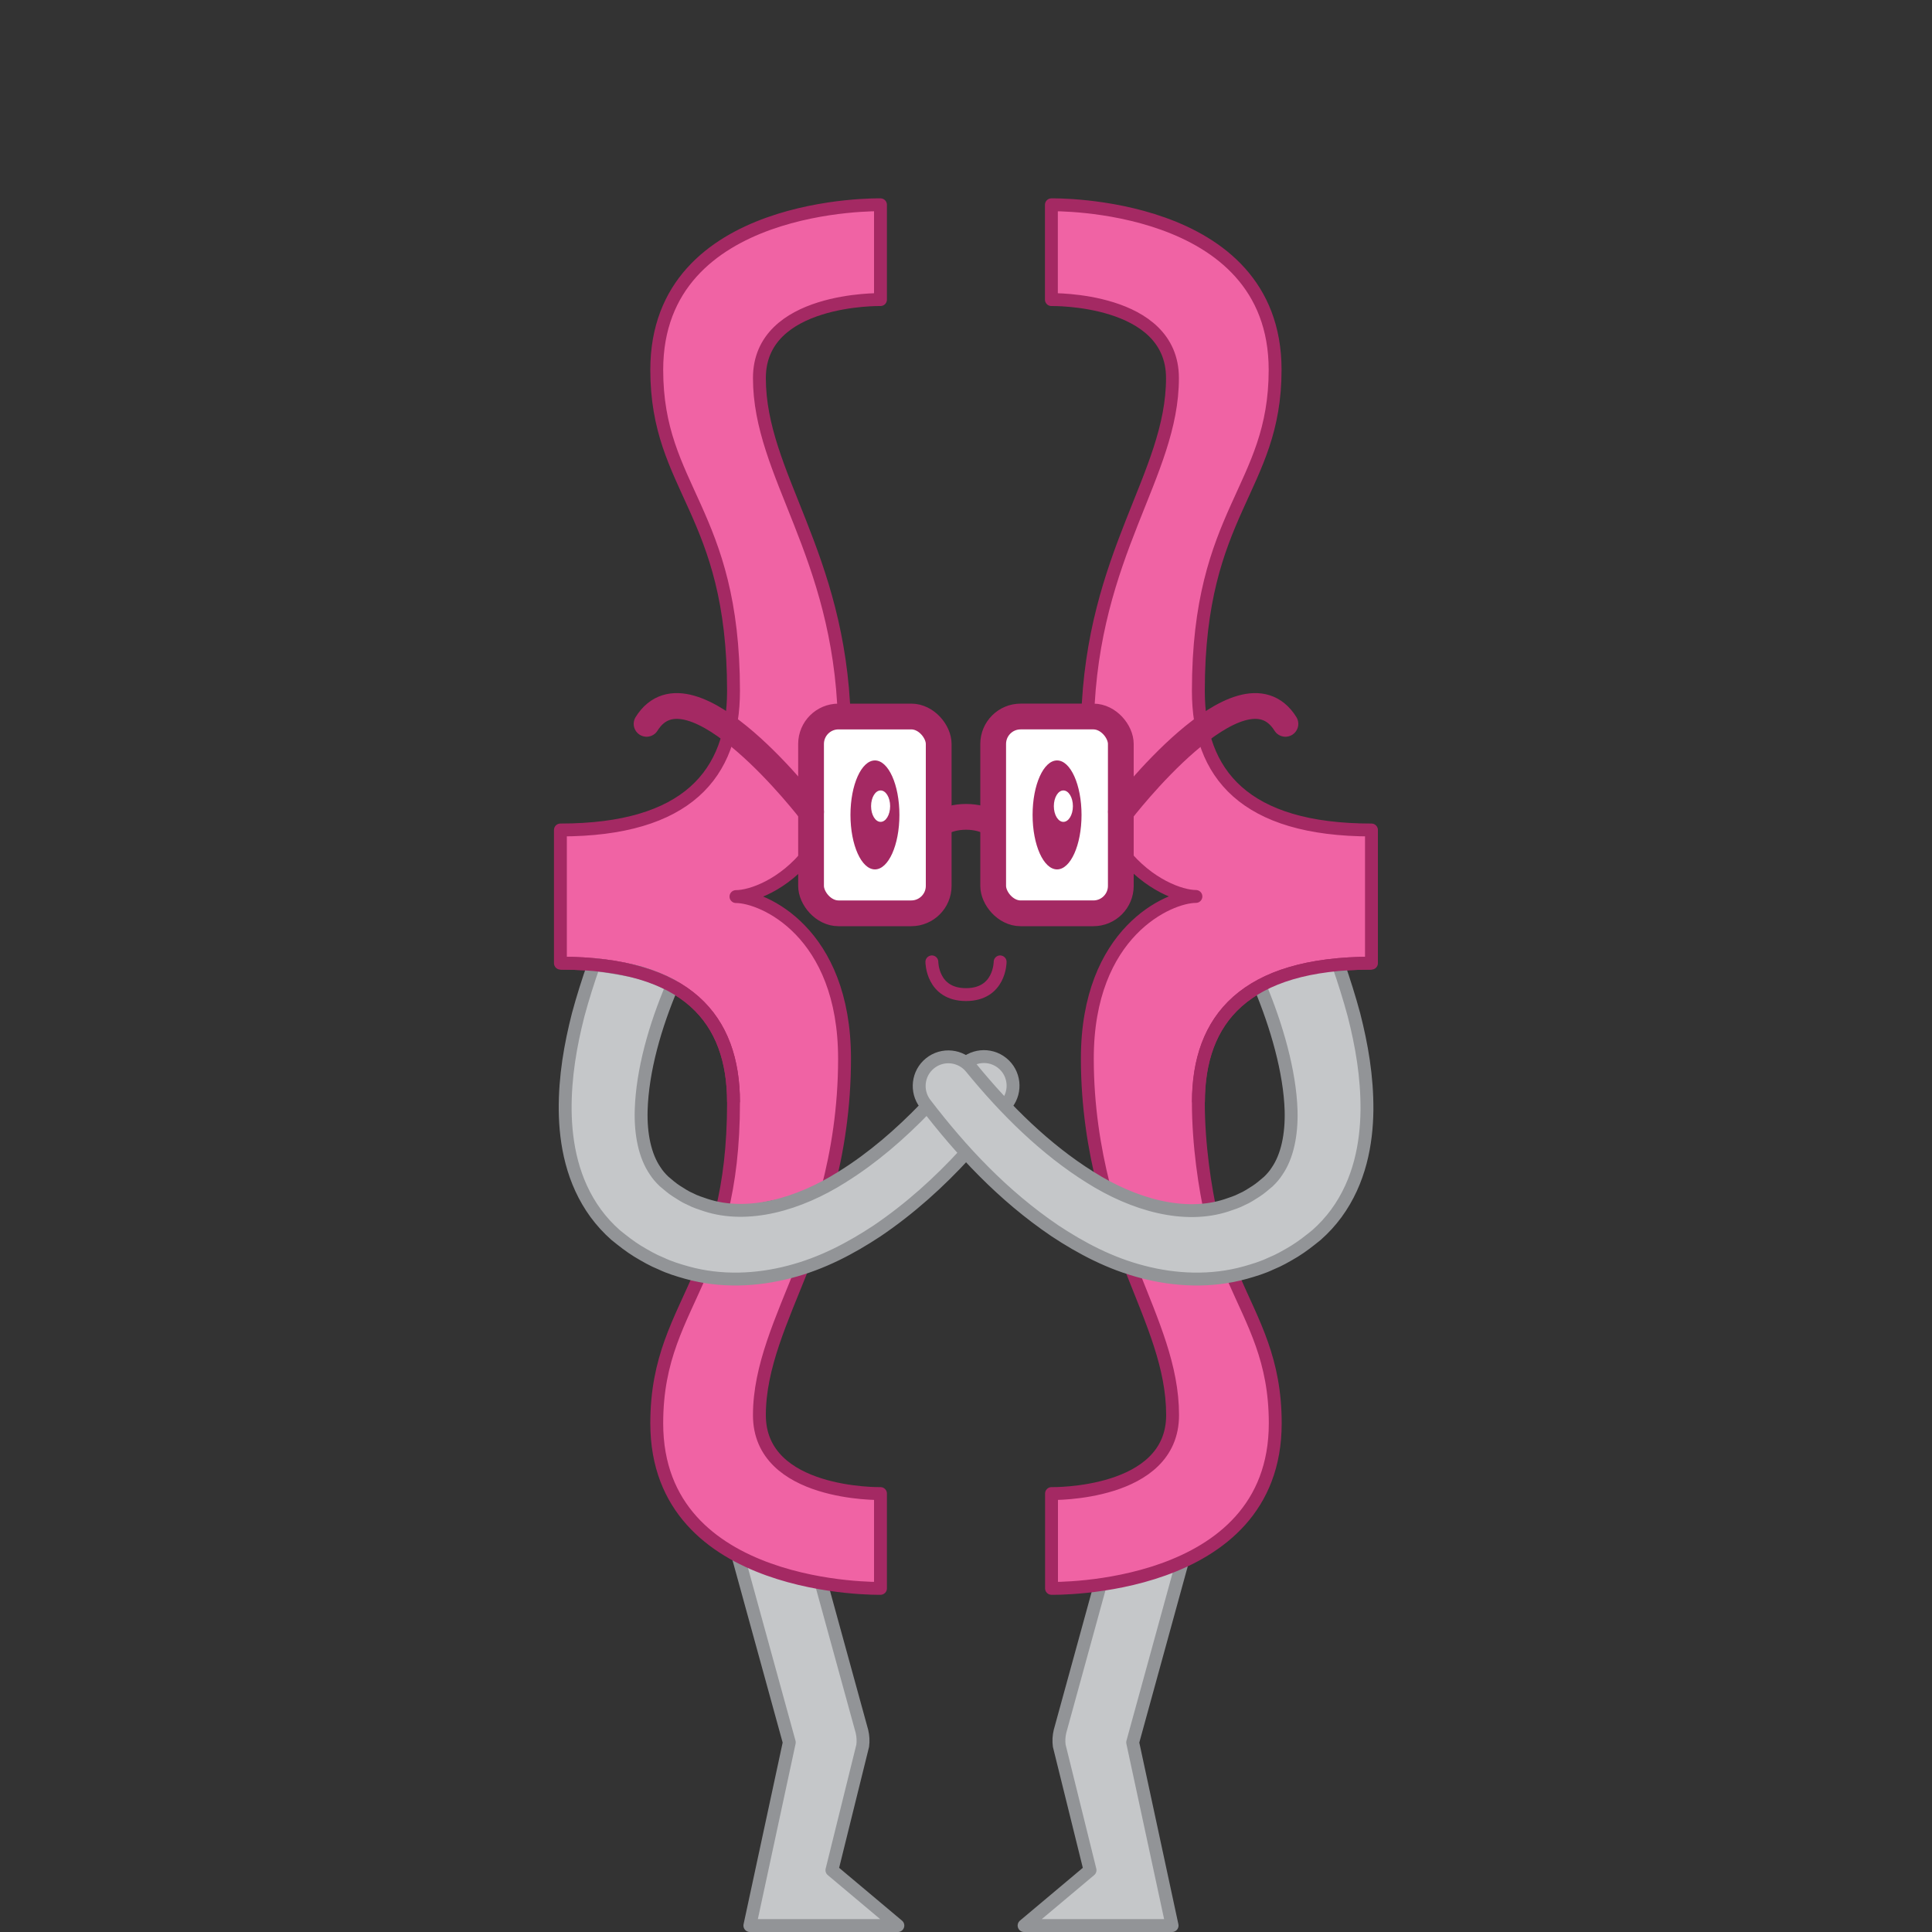 <?xml version="1.0" encoding="UTF-8"?><svg id="a" xmlns="http://www.w3.org/2000/svg" viewBox="0 0 150 150"><rect x="0" y="0" width="150" height="150" fill="#333333" stroke="none"/><defs><style>.b,.c,.d,.e,.f,.g{stroke:#a42963;}.b,.c,.d,.e,.f,.g,.h{stroke-linejoin:round;}.b,.c,.d,.f{fill:none;}.b,.d{stroke-linecap:round;}.i,.e{fill:#fff;}.j{fill:#a42963;}.d,.e,.f{stroke-width:2px;}.g{fill:#f063a4;}.h{fill:#c5c7c9;stroke:#929497;}</style></defs><path class="h" d="M91.78,121.31l-3.84,13.97,3.06,14.22h-11.49l5.12-4.3-2.39-9.66c-.05-.37-.03-.75,.06-1.12l3.1-11.28"/><path class="h" d="M57.3,120.81l3.98,14.47-3.06,14.22h11.49l-5.12-4.3,2.39-9.66c.05-.37,.03-.75-.06-1.12l-3.1-11.28"/><g><path class="g" d="M64.25,92.33c.75-2.87,1.32-6.27,1.32-10.13,0-9.85-6.34-12.59-8.43-12.59,1.18,0,3.72-.88,5.71-3.43,0,0,2.88-4.27,2.7-10.36-.38-12.91-6.59-18.94-6.59-26.47,0-6.27,9.4-6.09,9.4-6.09v-7.36s-17.37-.36-17.37,12.81c0,9.28,5.96,10.92,5.96,24.93,0,6.45-3.6,10.8-13.44,10.8v10.34c9.85,0,13.44,4.35,13.44,10.8,0,3.47-.36,6.17-.91,8.43"/><path class="g" d="M54.39,98.87c-1.62,3.78-3.4,6.57-3.4,11.64,0,13.16,17.37,12.81,17.37,12.81v-7.36s-9.4,.18-9.4-6.09c0-3.75,1.72-7.38,3.32-11.41"/><path class="g" d="M95.75,99.19c1.58,3.62,3.26,6.39,3.26,11.32,0,13.16-17.37,12.81-17.37,12.81v-7.36s9.4,.18,9.4-6.09c0-3.75-1.54-7.13-3.13-11.16"/><path class="g" d="M94.06,94.45c-.5-2.18-1.02-5.58-1.02-8.87,0-6.45,3.6-10.8,13.44-10.8v-10.34c-9.85,0-13.44-4.35-13.44-10.8,0-14.01,5.96-15.65,5.96-24.93,0-13.16-17.37-12.81-17.37-12.81v7.36s9.4-.18,9.4,6.09c0,7.54-6.22,13.56-6.59,26.47,0,0,.54,7.62,2.71,10.36,2,2.53,4.53,3.42,5.7,3.42-2.08,0-8.43,2.75-8.43,12.59,0,3.69,.55,7.03,1.25,9.8"/></g><g><g><rect class="e" x="62.97" y="55.63" width="9.91" height="15.28" rx="2.13" ry="2.13"/><ellipse class="j" cx="67.93" cy="63.27" rx="1.9" ry="4.23"/><path class="d" d="M62.97,63.03s-9.38-12.26-12.77-6.83"/></g><g><rect class="e" x="77.12" y="55.63" width="9.91" height="15.28" rx="2.13" ry="2.13" transform="translate(164.14 126.54) rotate(180)"/><ellipse class="j" cx="82.07" cy="63.27" rx="1.9" ry="4.23"/><path class="d" d="M87.03,63.03s9.38-12.26,12.77-6.83"/></g></g><path class="f" d="M72.98,63.93c.52-.31,1.23-.51,2.02-.51s1.5,.19,2.02,.51"/><path class="b" d="M77.65,74.68s0,2.54-2.65,2.54c-2.65,0-2.65-2.54-2.65-2.54"/><path class="h" d="M71.89,85.98c-2,2.08-4.16,3.94-6.49,5.39-3.39,2.15-7.34,3.26-10.61,2.19-.4-.14-.81-.26-1.18-.46-.39-.16-.74-.4-1.09-.62-.35-.22-.68-.52-.97-.76-.26-.25-.49-.51-.68-.81-.8-1.16-1.14-2.84-1.09-4.7,.09-3.09,1.08-6.55,2.41-9.67,0,0-1.52-.83-3.04-1.15s-3.04-.5-3.04-.5c-.43,1.21-.88,2.63-1.22,3.9-.6,2.35-1.03,4.79-1.01,7.41,.03,2.57,.55,5.51,2.38,8.01,.45,.61,.97,1.18,1.54,1.68,.57,.46,1.1,.88,1.7,1.25,.6,.36,1.2,.71,1.85,.97,.63,.3,1.29,.5,1.96,.69,2.67,.75,5.47,.61,7.98-.05,2.53-.65,4.77-1.84,6.8-3.18,2.57-1.74,4.82-3.78,6.83-5.97"/><path class="h" d="M74.63,82.87c.79-.97,2.22-1.12,3.19-.33,.95,.77,1.11,2.16,.37,3.13"/><path class="h" d="M103.91,74.89c.42,1.21,.87,2.63,1.21,3.9,.6,2.35,1.03,4.79,1.01,7.41-.03,2.57-.55,5.51-2.38,8.01-.45,.61-.97,1.18-1.54,1.68-.57,.46-1.1,.88-1.7,1.25-.6,.36-1.2,.71-1.85,.97-.63,.3-1.29,.5-1.96,.69-2.67,.75-5.47,.61-7.98-.05-2.53-.65-4.77-1.84-6.8-3.18-4.05-2.74-7.29-6.22-10.09-9.88-.74-.97-.58-2.36,.37-3.13,.97-.79,2.4-.64,3.19,.33,2.72,3.33,5.79,6.35,9.23,8.5,3.39,2.15,7.34,3.26,10.61,2.19,.4-.14,.81-.26,1.18-.46,.39-.16,.74-.4,1.09-.62,.35-.22,.68-.52,.97-.76,.26-.25,.49-.51,.68-.81,.8-1.16,1.14-2.84,1.09-4.7-.09-3.03-1.13-6.6-2.41-9.66"/><path class="c" d="M93.05,85.58c0-6.45,3.6-10.8,13.44-10.8"/><path class="c" d="M43.51,74.78c9.85,0,13.44,4.35,13.44,10.8"/><ellipse class="i" cx="68.37" cy="62.59" rx=".74" ry="1.22"/><ellipse class="i" cx="82.56" cy="62.59" rx=".74" ry="1.22"/></svg>